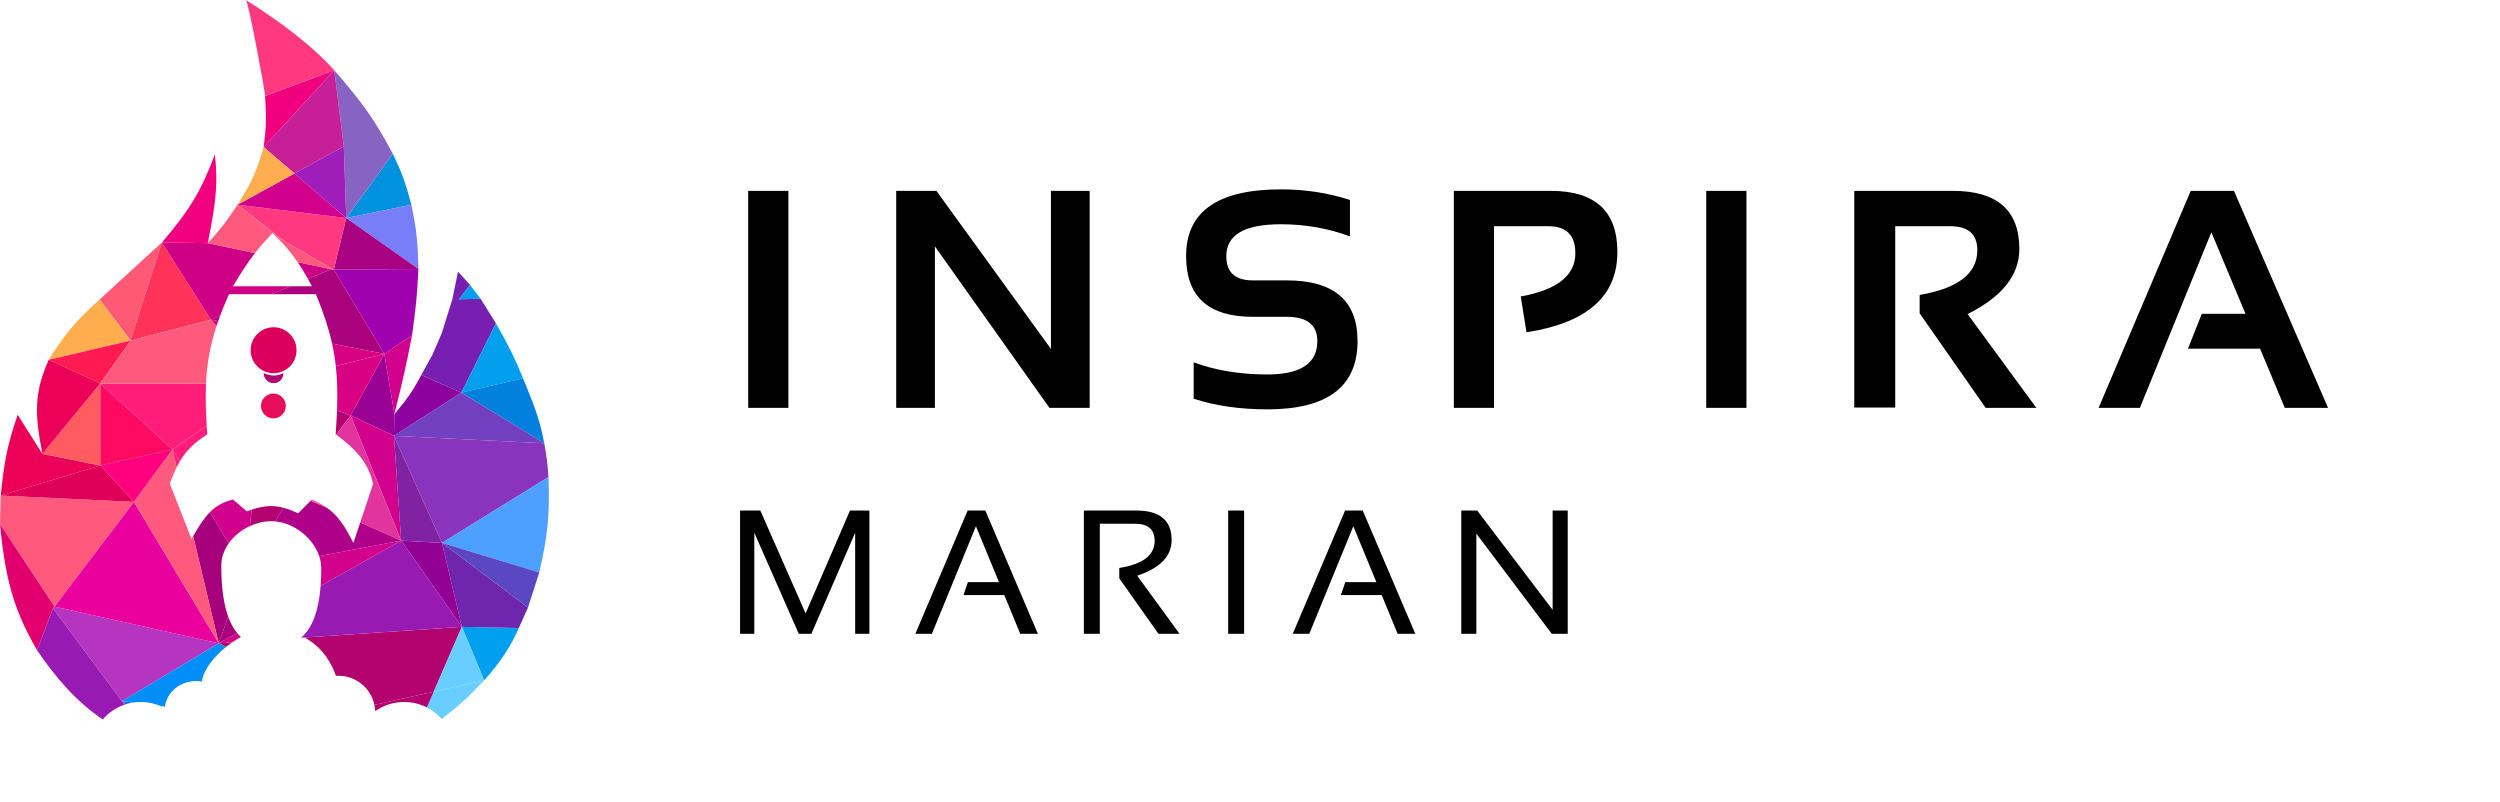 <svg width="708" height="227" viewBox="0 0 708 227" fill="none" xmlns="http://www.w3.org/2000/svg">
<path d="M94.678 19.893L75.062 27.21C75.476 32.91 75.414 36.075 74.662 41.657L94.678 19.893Z" fill="#F0007F"/>
<path d="M111.223 43.533L98.051 61.745L116.497 57.98C114.952 52.032 113.811 48.86 111.223 43.533Z" fill="#0192DF"/>
<path d="M116.497 57.98L98.051 61.745L118.498 76.18C118.332 69.079 118.025 65.095 116.497 57.98Z" fill="#787EF7"/>
<path d="M118.498 76.18L98.051 61.745L94.523 76.365L118.498 76.18Z" fill="#A80181"/>
<path d="M98.051 61.745L67.256 57.98L80.547 68.305L94.523 76.365L98.051 61.745Z" fill="#FF3880"/>
<path d="M45.838 68.675L28.223 84.81L36.962 96.443L45.838 68.675Z" fill="#FF5976"/>
<path d="M28.223 84.81C20.956 91.334 18.112 95.1 13.811 101.884L36.962 96.443L28.223 84.81Z" fill="#FFAD4E"/>
<path d="M94.678 19.893L97.369 41.433L98.051 61.745L111.223 43.533C106 33.597 102.163 28.543 94.678 19.893Z" fill="#8763C3"/>
<path d="M118.498 76.18L94.523 76.365L108.84 100.224L116.697 94.942C117.716 87.668 118.163 83.57 118.498 76.18Z" fill="#9F01AE"/>
<path d="M28.393 108.607L36.962 96.443L13.811 101.884L28.393 108.607Z" fill="#FF1A51"/>
<path d="M111.693 117.269L108.84 100.224L99.296 117.635L111.567 123.439L111.693 117.269Z" fill="#9A0195"/>
<path d="M116.697 94.942L108.84 100.224L111.693 117.269C113.857 108.659 114.996 103.793 116.697 94.942Z" fill="#D1008D"/>
<path d="M119.299 106.199C116.954 110.698 115.243 113.108 111.693 117.269L111.567 123.439L130.656 111.187L119.299 106.199Z" fill="#8E01A1"/>
<path d="M128.106 84.748L125.104 94.379L122.502 100.383L119.299 106.199L130.656 111.187L140.447 91.565L136.113 84.623L129.974 84.748L133.11 80.683L129.708 76.93L128.106 84.748Z" fill="#761FB0"/>
<path d="M133.11 80.683L129.974 84.748L136.113 84.623L133.11 80.683Z" fill="#019FEE"/>
<path d="M140.447 91.565L130.656 111.187L148.123 107.138C145.847 101.507 144.182 98.108 140.447 91.565Z" fill="#019FEE"/>
<path d="M148.123 107.138L130.656 111.187L154.128 125.525C152.81 118.182 150.671 113.44 148.123 107.138Z" fill="#0181DD"/>
<path d="M154.128 125.525L111.567 123.439L125.168 153.746L155.329 135.093C155.064 131.197 154.774 129.123 154.128 125.525Z" fill="#8834BC"/>
<path d="M155.329 135.093L125.168 153.746L152.727 162.111C155.111 151.807 155.723 145.899 155.329 135.093Z" fill="#4DA0FF"/>
<path d="M152.727 162.111L125.168 153.746L149.524 172.055L152.727 162.111Z" fill="#5C47C3"/>
<path d="M146.922 177.872L130.796 177.525C130.796 177.525 134.751 186.843 137.114 192.694C141.929 187.316 144.899 182.592 146.922 177.872Z" fill="#01A0EE"/>
<path d="M149.524 172.055L125.168 153.746L130.796 177.525L146.922 177.872L149.524 172.055Z" fill="#7025AE"/>
<path d="M130.796 177.525L125.168 153.746L113.612 153.101L130.796 177.525Z" fill="#920194"/>
<path d="M28.393 108.607V131.822L48.846 127.308L28.393 108.607Z" fill="#FF0962"/>
<path d="M48.846 127.308L28.393 131.822L37.938 142.139L48.846 127.308Z" fill="#FF007E"/>
<path d="M75.062 27.21L94.678 19.893C84.74 8.854 69.052 -0.231 69.658 0.004C70.264 0.24 75.062 25.521 75.062 27.21Z" fill="#FF3880"/>
<path d="M58.849 68.862C61.453 56.109 61.66 50.977 60.85 43.721C56.875 54.323 53.506 59.75 45.838 68.675L58.849 68.862Z" fill="#F0007F"/>
<path d="M15.44 171.802L37.938 142.139L0.2 140.347L0 148.415L15.44 171.802Z" fill="#FF5A7E"/>
<path d="M15.44 171.802L0 148.415C1.576 165.176 4.294 173.337 10.486 184.157L15.011 172.298L15.44 171.802Z" fill="#E1006E"/>
<path d="M15.44 171.802L15.011 172.298L34.529 198.583L61.939 182.187L15.44 171.802Z" fill="#B535C0"/>
<path d="M37.938 142.139L15.44 171.802L61.939 182.187L37.938 142.139Z" fill="#EA019D"/>
<path d="M37.938 142.139L28.393 131.822L0.2 140.347L37.938 142.139Z" fill="#DF0058"/>
<path d="M111.567 123.439L99.296 117.635L113.612 153.101L111.567 123.439Z" fill="#D1008D"/>
<path d="M125.168 153.746L111.567 123.439L113.612 153.101L125.168 153.746Z" fill="#8022A2"/>
<path d="M154.128 125.525L130.656 111.187L111.567 123.439L154.128 125.525Z" fill="#723FC1"/>
<path fill-rule="evenodd" clip-rule="evenodd" d="M12.01 128.527L28.393 131.822L0.2 140.347C1.12 131.217 1.997 126.17 5.004 117.457L12.01 128.527Z" fill="#EC0158"/>
<path d="M59.754 90.552L45.838 68.675L36.962 96.443L59.754 90.552Z" fill="#FF3259"/>
<path fill-rule="evenodd" clip-rule="evenodd" d="M28.393 108.607V131.822L12.01 128.527L28.393 108.607Z" fill="#FF5B61"/>
<path d="M13.811 101.884C9.854 110.731 9.628 116.646 12.01 128.527L28.393 108.607L13.811 101.884Z" fill="#EC0158"/>
<path fill-rule="evenodd" clip-rule="evenodd" d="M74.662 41.657L94.678 19.893L97.369 41.433L83.362 49.13L74.662 41.657Z" fill="#C71F98"/>
<path d="M98.051 61.745L97.369 41.433L83.362 49.13L98.051 61.745Z" fill="#9F1EBA"/>
<path d="M67.256 57.98L98.051 61.745L83.362 49.13L67.256 57.98Z" fill="#D1008D"/>
<path d="M74.662 41.657C72.674 48.642 70.976 52.164 67.256 57.98L83.362 49.13L74.662 41.657Z" fill="#FFAD4E"/>
<path d="M64.622 174.64C63.574 177.587 61.939 182.187 61.939 182.187L67.146 179.256C66.174 178.078 65.318 176.567 64.622 174.64Z" fill="#A6007D"/>
<path d="M67.146 179.256L61.939 182.187L65.728 181.93C66.542 181.37 67.379 180.853 68.226 180.392C67.853 180.053 67.492 179.675 67.146 179.256Z" fill="#D1008D"/>
<path d="M61.939 182.187L64.024 183.198C64.576 182.756 65.146 182.332 65.728 181.93L61.939 182.187Z" fill="#B2036E"/>
<path d="M95.823 191.384C100.844 191.384 105.036 194.918 106.029 199.625C111.698 198.367 117.367 197.106 122.833 195.887L130.796 177.525L86.264 180.54C90.007 182.591 93.157 185.965 94.944 190.905C95.005 191.075 95.064 191.242 95.118 191.407C95.351 191.392 95.586 191.384 95.823 191.384Z" fill="#B2036E"/>
<path d="M125.071 203.586C129.228 200.515 132.687 197.405 137.114 192.694C132.626 193.701 127.814 194.776 122.833 195.887L120.898 200.35C122.487 201.162 123.901 202.264 125.071 203.586Z" fill="#68CDFF"/>
<path d="M130.796 177.525L113.612 153.101L90.801 165.941C90.218 173.445 88.274 177.779 85.674 180.23C85.872 180.329 86.069 180.433 86.264 180.54L130.796 177.525Z" fill="#991AB2"/>
<path d="M113.612 153.101L90.399 157.493C90.775 158.614 90.982 159.779 90.982 160.962C90.982 162.76 90.919 164.416 90.801 165.941L113.612 153.101Z" fill="#D1008D"/>
<path fill-rule="evenodd" clip-rule="evenodd" d="M15.011 172.298L34.529 198.583L35.342 199.542C32.888 200.368 30.735 201.846 29.092 203.768C21.545 198.58 16.235 192.487 10.486 184.157L15.011 172.298ZM85.249 180.609C85.392 180.488 85.534 180.361 85.674 180.23C85.872 180.329 86.069 180.433 86.264 180.54L85.249 180.609ZM46.659 212.743L46.54 212.769L46.657 212.804C46.658 212.783 46.658 212.763 46.659 212.743Z" fill="#991AB2"/>
<path d="M137.114 192.694C134.751 186.843 130.796 177.525 130.796 177.525L122.833 195.887C127.814 194.776 132.626 193.701 137.114 192.694Z" fill="#68CDFF"/>
<path d="M58.849 68.862L45.838 68.675L59.754 90.552L62.322 89.472C63.052 87.511 63.894 85.472 64.86 83.308H76.974L82.29 81.071H65.978C68.316 77.135 70.123 74.361 72.208 71.687L58.849 68.862Z" fill="#CD0086"/>
<path d="M108.84 100.224L94.523 76.365L93.763 76.245L87.213 79.001C87.579 79.656 87.954 80.344 88.343 81.071H82.29L76.974 83.308H89.462C91.611 88.513 93.087 92.98 94.045 97.309L108.84 100.224Z" fill="#AA017C"/>
<path d="M93.763 76.245L84.309 74.246C85.277 75.669 86.212 77.211 87.213 79.001L93.763 76.245Z" fill="#CD0086"/>
<path d="M108.84 100.224L94.045 97.309C94.516 99.44 94.862 101.537 95.1 103.672L108.84 100.224Z" fill="#D80083"/>
<path d="M99.296 117.635L108.84 100.224L95.1 103.672C95.534 107.57 95.611 111.594 95.441 116.177L99.296 117.635Z" fill="#D80083"/>
<path d="M95.441 116.177C95.361 118.316 95.228 120.577 95.053 123.005L95.205 123.116L99.296 117.635L95.441 116.177Z" fill="#B2036E"/>
<path d="M113.612 153.101L99.296 117.635L95.205 123.116C102.295 128.278 104.477 132.199 105.676 136.983L102.01 147.98L113.612 153.101Z" fill="#E2349D"/>
<path d="M90.399 157.493L113.612 153.101L102.01 147.98L100.085 153.756C97.644 148.935 95.713 146.053 92.66 143.853L88.002 141.797L84.429 145.369C82.902 144.664 81.556 144.146 80.292 143.807L77.899 147.655C83.347 148.152 88.669 152.347 90.399 157.493Z" fill="#AE0088"/>
<path d="M70.749 148.985C72.662 148.103 74.752 147.606 76.828 147.606C77.185 147.606 77.542 147.623 77.899 147.655L80.292 143.807C77.261 142.994 74.709 143.209 71.29 144.324L70.749 148.985Z" fill="#B2036E"/>
<path d="M64.758 153.897C66.224 151.803 68.347 150.091 70.749 148.985L71.29 144.324C70.84 144.471 70.375 144.633 69.892 144.81L65.978 141.456C63.185 142.177 61.201 143.293 59.457 145.039L64.758 153.897Z" fill="#D1008D"/>
<path d="M62.674 160.22C62.674 157.916 63.457 155.756 64.758 153.897L59.457 145.039C57.816 146.68 56.387 148.878 54.696 151.829L61.939 182.187C61.939 182.187 63.574 177.587 64.622 174.64C63.402 171.265 62.674 166.611 62.674 160.22Z" fill="#A6007D"/>
<path d="M48.846 127.308L37.938 142.139L61.939 182.187L54.696 151.829C54.545 152.092 54.392 152.362 54.236 152.638L48.086 136.983C48.74 135.187 49.375 133.653 50.039 132.31L48.846 127.308Z" fill="#FF5A7E"/>
<path d="M58.54 120.49L48.846 127.308L50.889 130.722C52.806 127.423 55.087 125.345 58.709 123.005C58.647 122.146 58.59 121.309 58.54 120.49Z" fill="#FF1D79"/>
<path d="M50.889 130.722L48.846 127.308L50.039 132.31C50.316 131.749 50.599 131.221 50.889 130.722Z" fill="#FF1D79"/>
<path d="M28.393 108.607L48.846 127.308L58.54 120.49C58.268 116.066 58.183 112.2 58.348 108.607H28.393Z" fill="#FF1D79"/>
<path d="M36.962 96.443L28.393 108.607H58.348C58.612 102.878 59.513 97.843 61.314 92.348L59.754 90.552L36.962 96.443Z" fill="#FF5A7E"/>
<path fill-rule="evenodd" clip-rule="evenodd" d="M94.523 76.365L80.547 68.305L67.256 57.98C64.34 62.493 62.495 64.871 58.849 68.862L72.208 71.687C73.641 69.85 75.204 68.061 77.16 65.975C80.242 68.965 82.345 71.361 84.309 74.246L93.763 76.245L94.523 76.365ZM88.002 141.797L92.66 143.853C91.436 142.971 90.032 142.199 88.343 141.456L88.002 141.797Z" fill="#FF5A7E"/>
<path d="M59.754 90.552L61.787 90.952C61.958 90.463 62.136 89.97 62.322 89.472L59.754 90.552Z" fill="#AA017C"/>
<path d="M61.787 90.952L59.754 90.552L61.314 92.348C61.465 91.886 61.623 91.421 61.787 90.952Z" fill="#D80083"/>
<path d="M122.833 195.887C117.367 197.106 111.698 198.367 106.029 199.625C106.151 200.204 106.225 200.8 106.246 201.41C108.56 199.769 111.39 198.804 114.447 198.804C116.77 198.804 118.963 199.362 120.898 200.35L122.833 195.887Z" fill="#B2036E"/>
<path d="M34.529 198.583L35.342 199.542C36.087 199.291 36.861 199.101 37.657 198.976L34.529 198.583Z" fill="#4665D3"/>
<path d="M61.939 182.187L34.529 198.583L37.657 198.976C38.379 198.863 39.12 198.804 39.874 198.804C41.874 198.804 43.776 199.217 45.501 199.962L46.712 200.114C47.211 196.037 50.998 192.868 55.596 192.868C56.13 192.868 56.653 192.911 57.162 192.993C57.653 189.696 60.456 186.06 64.024 183.198L61.939 182.187Z" fill="#018EF6"/>
<path d="M83.982 99.181C83.982 102.773 81.07 105.685 77.478 105.685C73.886 105.685 70.974 102.773 70.974 99.181C70.974 95.589 73.886 92.677 77.478 92.677C81.07 92.677 83.982 95.589 83.982 99.181Z" fill="#DA005B"/>
<path d="M80.946 114.966C80.946 116.91 79.37 118.486 77.426 118.486C75.483 118.486 73.907 116.91 73.907 114.966C73.907 113.023 75.483 111.447 77.426 111.447C79.37 111.447 80.946 113.023 80.946 114.966Z" fill="#E60E5C"/>
<path d="M74.691 105.685C74.691 105.699 74.691 105.713 74.691 105.727C74.691 107.266 75.939 108.514 77.478 108.514C79.018 108.514 80.266 107.266 80.266 105.727C80.266 105.713 80.266 105.699 80.265 105.685C78.218 106.573 76.993 106.601 74.691 105.685Z" fill="#B2036E"/>
<path d="M223.271 54.055V115.5H211.885V54.055H223.271ZM253.805 115.5V54.055H265.192L297.633 98.828V54.055H308.59V115.5H297.204L264.762 69.781V115.5H253.805ZM338.05 112.922V102.609C344.208 104.901 351.169 106.047 358.932 106.047C368.357 106.047 373.069 102.896 373.069 96.594C373.069 92.01 370.176 89.719 364.389 89.719H354.764C342.189 89.719 335.901 83.99 335.901 72.531C335.901 59.927 344.853 53.625 362.757 53.625C369.632 53.625 376.149 54.628 382.307 56.633V66.945C376.149 64.654 369.632 63.508 362.757 63.508C352.444 63.508 347.288 66.516 347.288 72.531C347.288 77.115 349.78 79.406 354.764 79.406H364.389C377.767 79.406 384.456 85.135 384.456 96.594C384.456 109.484 375.948 115.93 358.932 115.93C351.169 115.93 344.208 114.927 338.05 112.922ZM411.724 115.5V54.055H439.224C451.771 54.055 458.044 59.827 458.044 71.371C458.044 83.889 449.465 91.466 432.306 94.102L430.673 83.961C440.986 82.099 446.142 78.017 446.142 71.715C446.142 66.616 443.592 64.066 438.493 64.066H423.111V115.5H411.724ZM494.593 54.055V115.5H483.207V54.055H494.593ZM525.127 115.414V54.055H553.057C565.604 54.055 571.877 59.54 571.877 70.512C571.877 77.931 566.993 84.076 557.225 88.945L576.689 115.5H562.338L543.646 88.731V83.531C554.532 81.669 559.975 77.444 559.975 70.856C559.975 66.329 557.425 64.066 552.326 64.066H536.729V115.414H525.127ZM606.02 115.5H594.332L620.414 54.055H632.661L659.301 115.5H647.055L640.051 98.742H619.641L623.551 88.859H635.926L626.258 65.785L606.02 115.5Z" fill="black"/>
<path d="M209.59 179.5V144.588H215.327L228.145 173.714L240.718 144.588H246.211V179.5H242.183V150.862L229.78 179.5H226.216L213.618 150.862V179.5H209.59ZM263.909 179.5H259.222L274.041 144.588H279.046L293.938 179.5H288.934L284.417 168.514H272.869L274.114 164.852H282.903L276.385 149.031L263.909 179.5ZM306.949 179.5V144.588H321.842C328.482 144.588 331.803 147.379 331.803 152.962C331.803 157.503 328.556 160.864 322.062 163.045L334.049 179.5H328.092L316.983 163.802V160.848C323.657 159.79 326.993 157.226 326.993 153.157C326.993 149.935 325.138 148.323 321.427 148.323H311.466V179.5H306.949ZM352.333 144.588V179.5H347.816V144.588H352.333ZM370.788 179.5H366.101L380.92 144.588H385.925L400.817 179.5H395.812L391.296 168.514H379.748L380.993 164.852H389.782L383.264 149.031L370.788 179.5ZM413.828 179.5V144.588H418.345L439.707 172.713V144.588H443.979V179.5H439.463L418.101 151.131V179.5H413.828Z" fill="black"/>
</svg>
